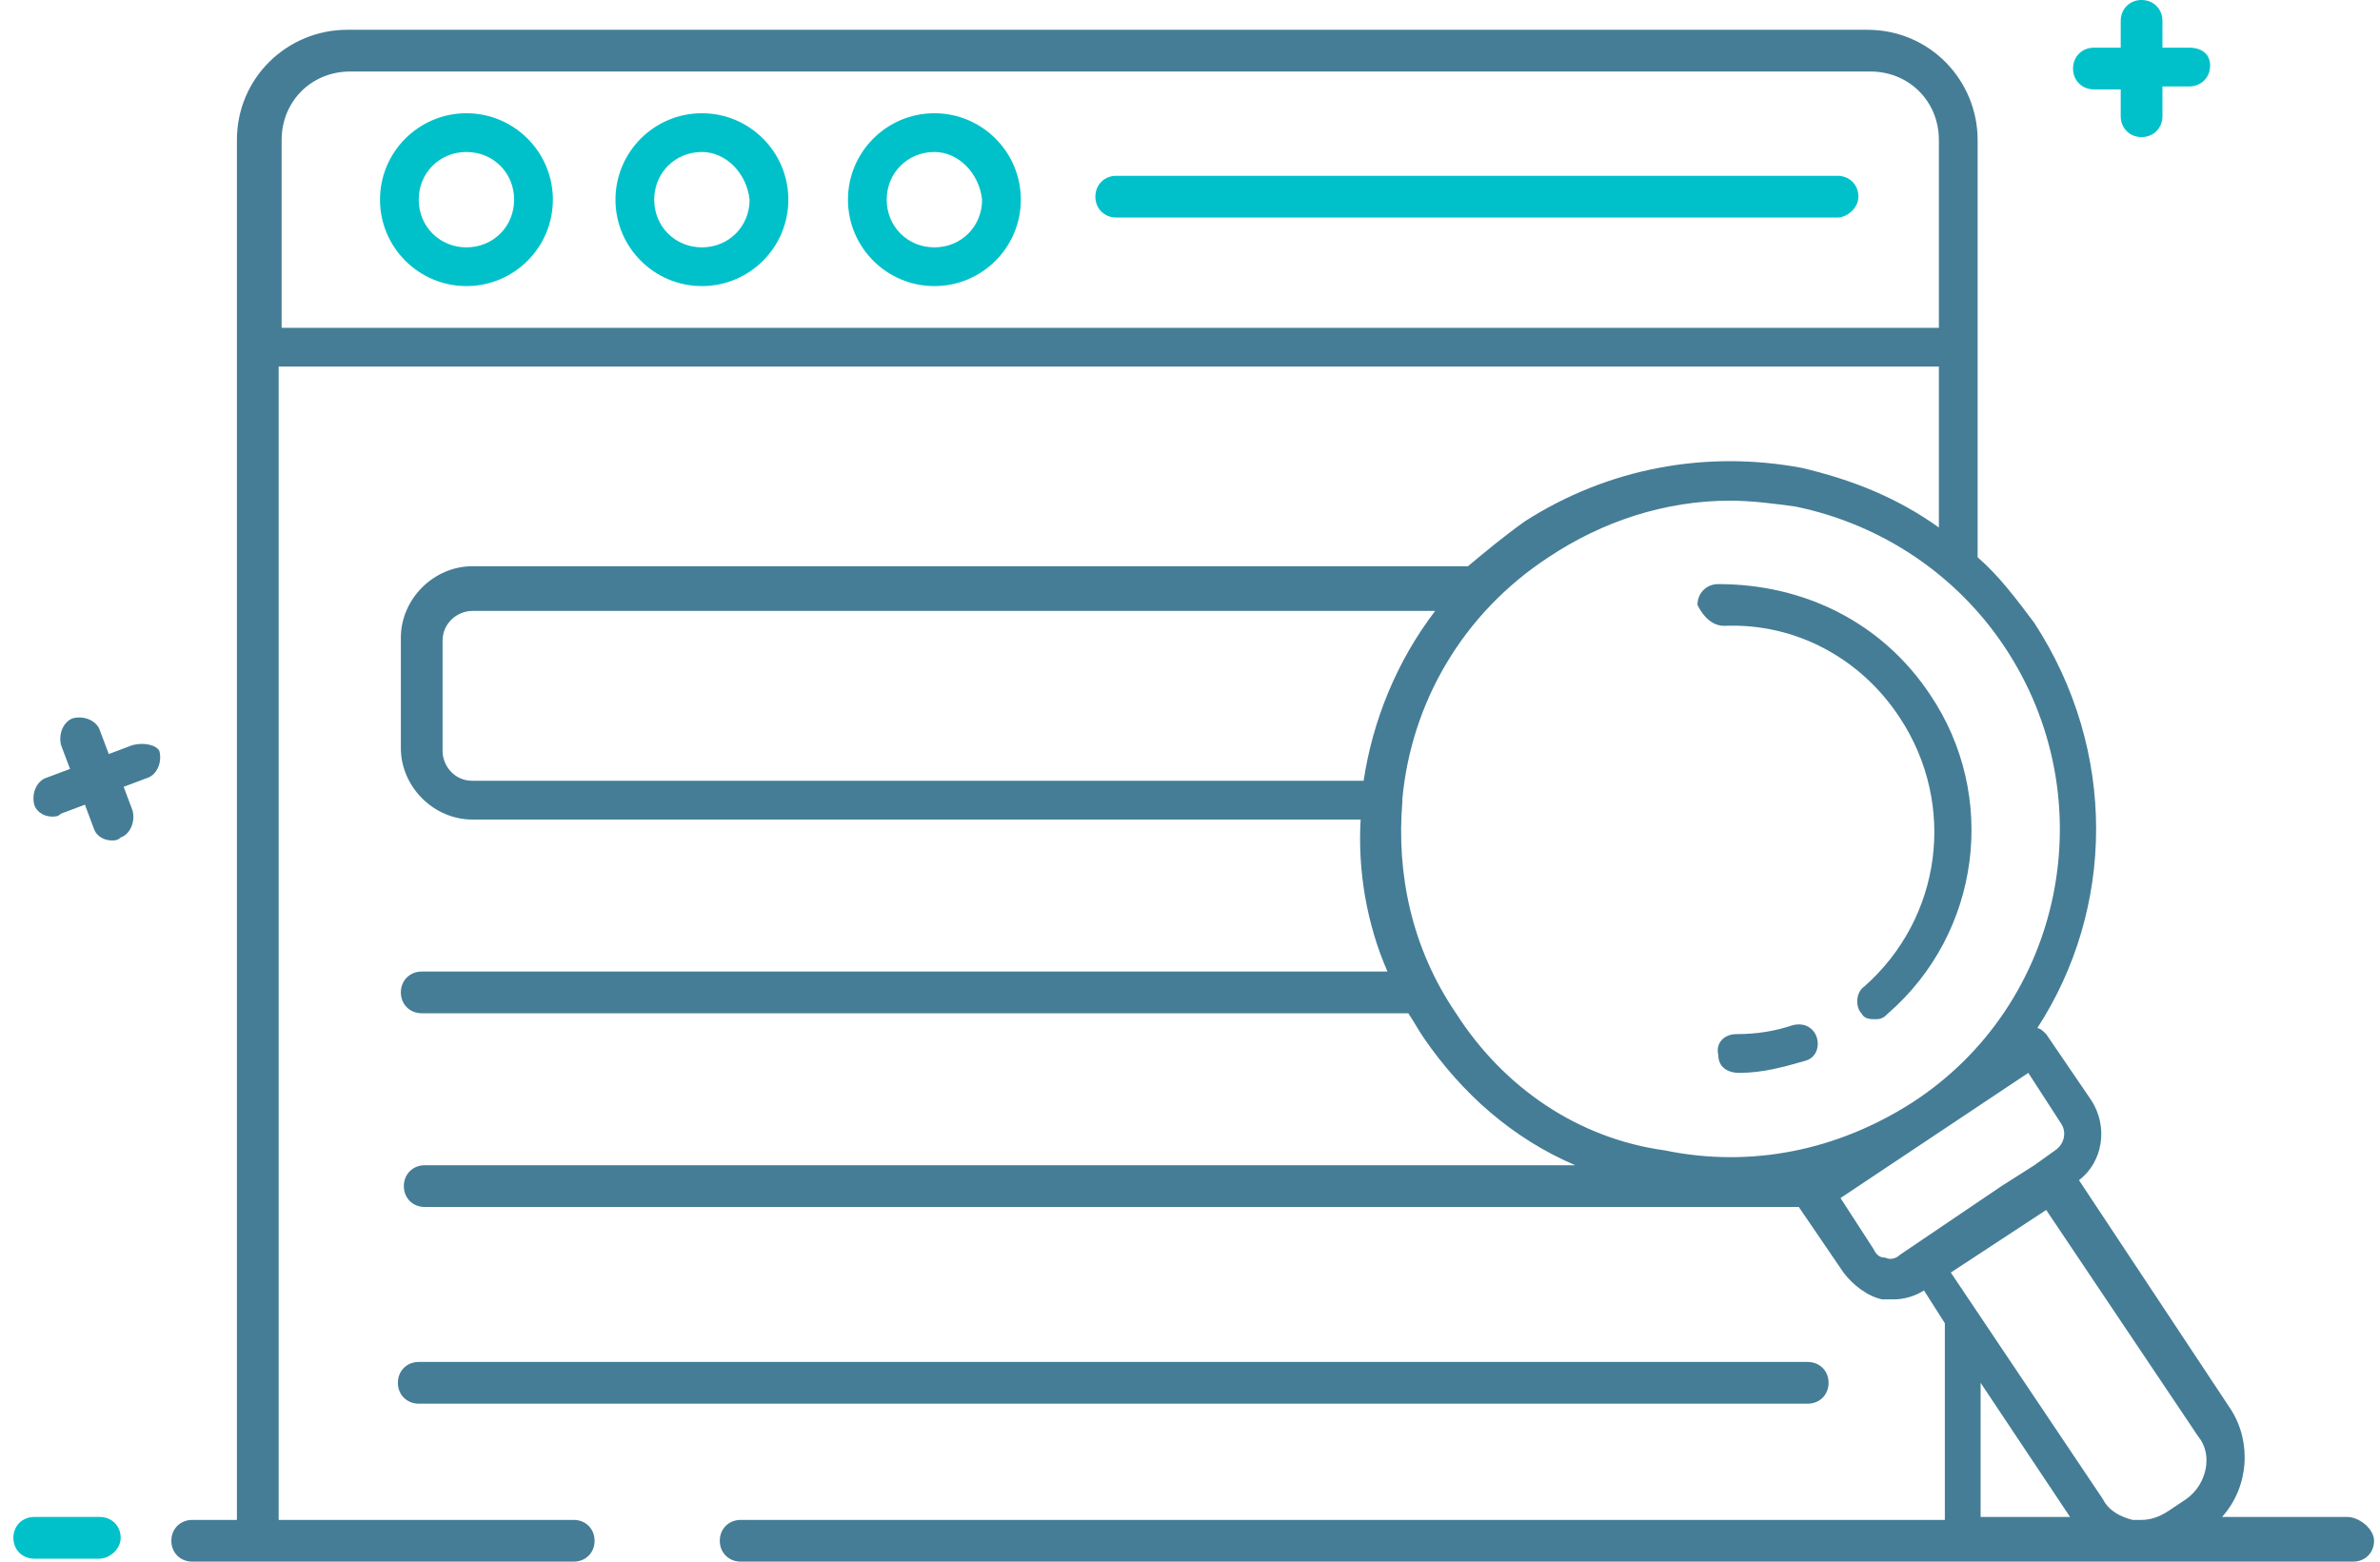 <svg width="160" height="105" viewBox="0 0 160 105" fill="none" xmlns="http://www.w3.org/2000/svg">
<path d="M6.71 104.8H2.301C1.5 104.8 0.899 104.199 0.899 103.398C0.899 102.596 1.5 101.995 2.301 101.995H6.71C7.511 101.995 8.113 102.596 8.113 103.398C8.113 104.199 7.311 104.8 6.71 104.8Z" fill="#00C1C9"/>
<path d="M147.177 3.206H145.374V1.403C145.374 0.601 144.773 0 143.971 0C143.17 0 142.569 0.601 142.569 1.403V3.206H140.765C139.964 3.206 139.363 3.807 139.363 4.609C139.363 5.41 139.964 6.011 140.765 6.011H142.569V7.815C142.569 8.616 143.17 9.218 143.971 9.218C144.773 9.218 145.374 8.616 145.374 7.815V5.811H147.177C147.979 5.811 148.58 5.21 148.58 4.408C148.58 3.607 147.979 3.206 147.177 3.206Z" fill="#00C1C9"/>
<path d="M123.533 14.627H75.04C74.239 14.627 73.638 14.025 73.638 13.224C73.638 12.422 74.239 11.821 75.04 11.821H123.533C124.334 11.821 124.935 12.422 124.935 13.224C124.935 14.025 124.134 14.627 123.533 14.627Z" fill="#00C1C9"/>
<path d="M31.357 19.236C28.151 19.236 25.546 16.631 25.546 13.425C25.546 10.219 28.151 7.614 31.357 7.614C34.563 7.614 37.168 10.219 37.168 13.425C37.168 16.631 34.563 19.236 31.357 19.236ZM31.357 10.219C29.553 10.219 28.151 11.622 28.151 13.425C28.151 15.229 29.553 16.631 31.357 16.631C33.16 16.631 34.563 15.229 34.563 13.425C34.563 11.622 33.16 10.219 31.357 10.219Z" fill="#00C1C9"/>
<path d="M47.187 19.236C43.981 19.236 41.376 16.631 41.376 13.425C41.376 10.219 43.981 7.614 47.187 7.614C50.393 7.614 52.998 10.219 52.998 13.425C52.998 16.631 50.393 19.236 47.187 19.236ZM47.187 10.219C45.384 10.219 43.981 11.622 43.981 13.425C43.981 15.229 45.384 16.631 47.187 16.631C48.991 16.631 50.393 15.229 50.393 13.425C50.193 11.622 48.79 10.219 47.187 10.219Z" fill="#00C1C9"/>
<path d="M62.817 19.236C59.611 19.236 57.006 16.631 57.006 13.425C57.006 10.219 59.611 7.614 62.817 7.614C66.023 7.614 68.628 10.219 68.628 13.425C68.628 16.631 66.023 19.236 62.817 19.236ZM62.817 10.219C61.013 10.219 59.611 11.622 59.611 13.425C59.611 15.229 61.013 16.631 62.817 16.631C64.62 16.631 66.023 15.229 66.023 13.425C65.823 11.622 64.42 10.219 62.817 10.219Z" fill="#00C1C9"/>
<path d="M8.914 50.097L7.311 50.698L6.71 49.095C6.509 48.494 5.708 48.093 4.906 48.293C4.305 48.494 3.904 49.295 4.105 50.097L4.706 51.7L3.103 52.301C2.502 52.501 2.101 53.303 2.301 54.104C2.502 54.706 3.103 54.906 3.504 54.906C3.704 54.906 3.904 54.906 4.105 54.706L5.708 54.104L6.309 55.708C6.509 56.309 7.11 56.509 7.511 56.509C7.712 56.509 7.912 56.509 8.112 56.309C8.713 56.108 9.114 55.307 8.914 54.505L8.313 52.902L9.916 52.301C10.517 52.101 10.918 51.299 10.717 50.498C10.517 50.097 9.715 49.896 8.914 50.097Z" fill="#457D96"/>
<path d="M122.931 92.976C122.931 92.174 122.33 91.573 121.528 91.573H28.151C27.349 91.573 26.748 92.174 26.748 92.976C26.748 93.777 27.349 94.379 28.151 94.379H121.528C122.33 94.379 122.931 93.777 122.931 92.976Z" fill="#457D96"/>
<path d="M157.798 101.993H149.382C151.185 99.99 151.385 96.984 149.983 94.78L139.763 79.35C141.366 78.148 141.767 75.743 140.565 73.94L137.559 69.532C137.359 69.331 137.158 69.131 136.958 69.131C142.168 61.116 142.368 50.495 136.758 41.879C135.555 40.276 134.353 38.673 132.95 37.471V9.417C132.95 5.409 129.744 2.003 125.536 2.003H23.341C19.334 2.003 15.927 5.209 15.927 9.417V102.194H12.922C12.12 102.194 11.519 102.795 11.519 103.597C11.519 104.398 12.12 104.999 12.922 104.999H15.927H38.571C39.372 104.999 39.973 104.398 39.973 103.597C39.973 102.795 39.372 102.194 38.571 102.194H18.733V24.646H130.345V35.467C127.54 33.463 124.534 32.261 121.128 31.459C114.716 30.257 108.103 31.459 102.492 35.066C101.09 36.068 99.887 37.07 98.685 38.072H31.757C29.152 38.072 26.948 40.276 26.948 42.881V50.295C26.948 52.9 29.152 55.104 31.757 55.104H91.471C91.271 58.511 91.872 62.117 93.275 65.324H28.351C27.549 65.324 26.948 65.925 26.948 66.726C26.948 67.528 27.549 68.129 28.351 68.129H94.677C95.078 68.73 95.278 69.131 95.679 69.732C98.284 73.539 101.691 76.545 105.899 78.348H28.551C27.75 78.348 27.149 78.95 27.149 79.751C27.149 80.553 27.75 81.154 28.551 81.154H120.927L123.933 85.562C124.534 86.364 125.536 87.165 126.538 87.366C126.738 87.366 127.139 87.366 127.34 87.366C127.941 87.366 128.742 87.165 129.343 86.764L130.746 88.969V102.194H49.792C48.99 102.194 48.389 102.795 48.389 103.597C48.389 104.398 48.99 104.999 49.792 104.999H131.948H133.351H144.372H158.198C159 104.999 159.601 104.398 159.601 103.597C159.601 102.795 158.599 101.993 157.798 101.993ZM18.933 22.041V9.417C18.933 6.812 20.937 4.808 23.542 4.808H125.737C128.342 4.808 130.345 6.812 130.345 9.417V22.041H18.933ZM146.977 100.791L145.775 101.593C145.174 101.993 144.572 102.194 143.971 102.194C143.771 102.194 143.571 102.194 143.37 102.194C142.569 101.993 141.767 101.593 141.366 100.791L131.147 85.562L137.559 81.354L147.779 96.583C148.781 97.785 148.38 99.789 146.977 100.791ZM31.757 52.499C30.555 52.499 29.754 51.497 29.754 50.495V43.081C29.754 41.879 30.756 41.077 31.757 41.077H96.481C93.876 44.484 92.273 48.492 91.672 52.499H31.757ZM97.883 68.129C94.878 63.721 93.876 58.711 94.277 53.902C94.277 53.902 94.277 53.902 94.277 53.702C94.878 47.289 98.284 41.278 104.095 37.471C107.702 35.066 111.91 33.663 116.319 33.663C117.721 33.663 119.324 33.864 120.727 34.064C126.538 35.266 131.548 38.673 134.754 43.482C141.567 53.702 138.761 67.528 128.542 74.14C123.532 77.347 117.721 78.549 111.91 77.347C106.099 76.545 101.09 73.138 97.883 68.129ZM126.739 84.56C126.338 84.56 126.137 84.36 125.937 83.959L123.733 80.553L136.357 72.137L138.561 75.543C138.962 76.144 138.761 76.946 138.16 77.347L136.758 78.348L134.553 79.751L127.74 84.36C127.54 84.56 127.139 84.761 126.739 84.56ZM133.151 92.976L139.162 101.993H133.151V92.976Z" fill="#457D96"/>
<path d="M120.526 68.93C119.324 69.331 118.122 69.531 116.719 69.531C115.918 69.531 115.316 70.132 115.517 70.934C115.517 71.735 116.118 72.136 116.92 72.136C118.523 72.136 119.925 71.735 121.328 71.335C122.13 71.134 122.33 70.333 122.13 69.732C121.929 69.13 121.328 68.73 120.526 68.93Z" fill="#457D96"/>
<path d="M115.918 42.079C120.727 41.878 125.135 44.283 127.74 48.291C131.548 54.102 130.546 61.716 125.336 66.325C124.735 66.726 124.735 67.728 125.136 68.128C125.336 68.529 125.737 68.529 126.137 68.529C126.538 68.529 126.738 68.329 126.939 68.128C133.151 62.718 134.353 53.501 129.744 46.688C126.538 41.878 121.328 39.273 115.517 39.273C114.716 39.273 114.115 39.875 114.115 40.676C114.515 41.478 115.116 42.079 115.918 42.079Z" fill="#457D96"/>
</svg>
